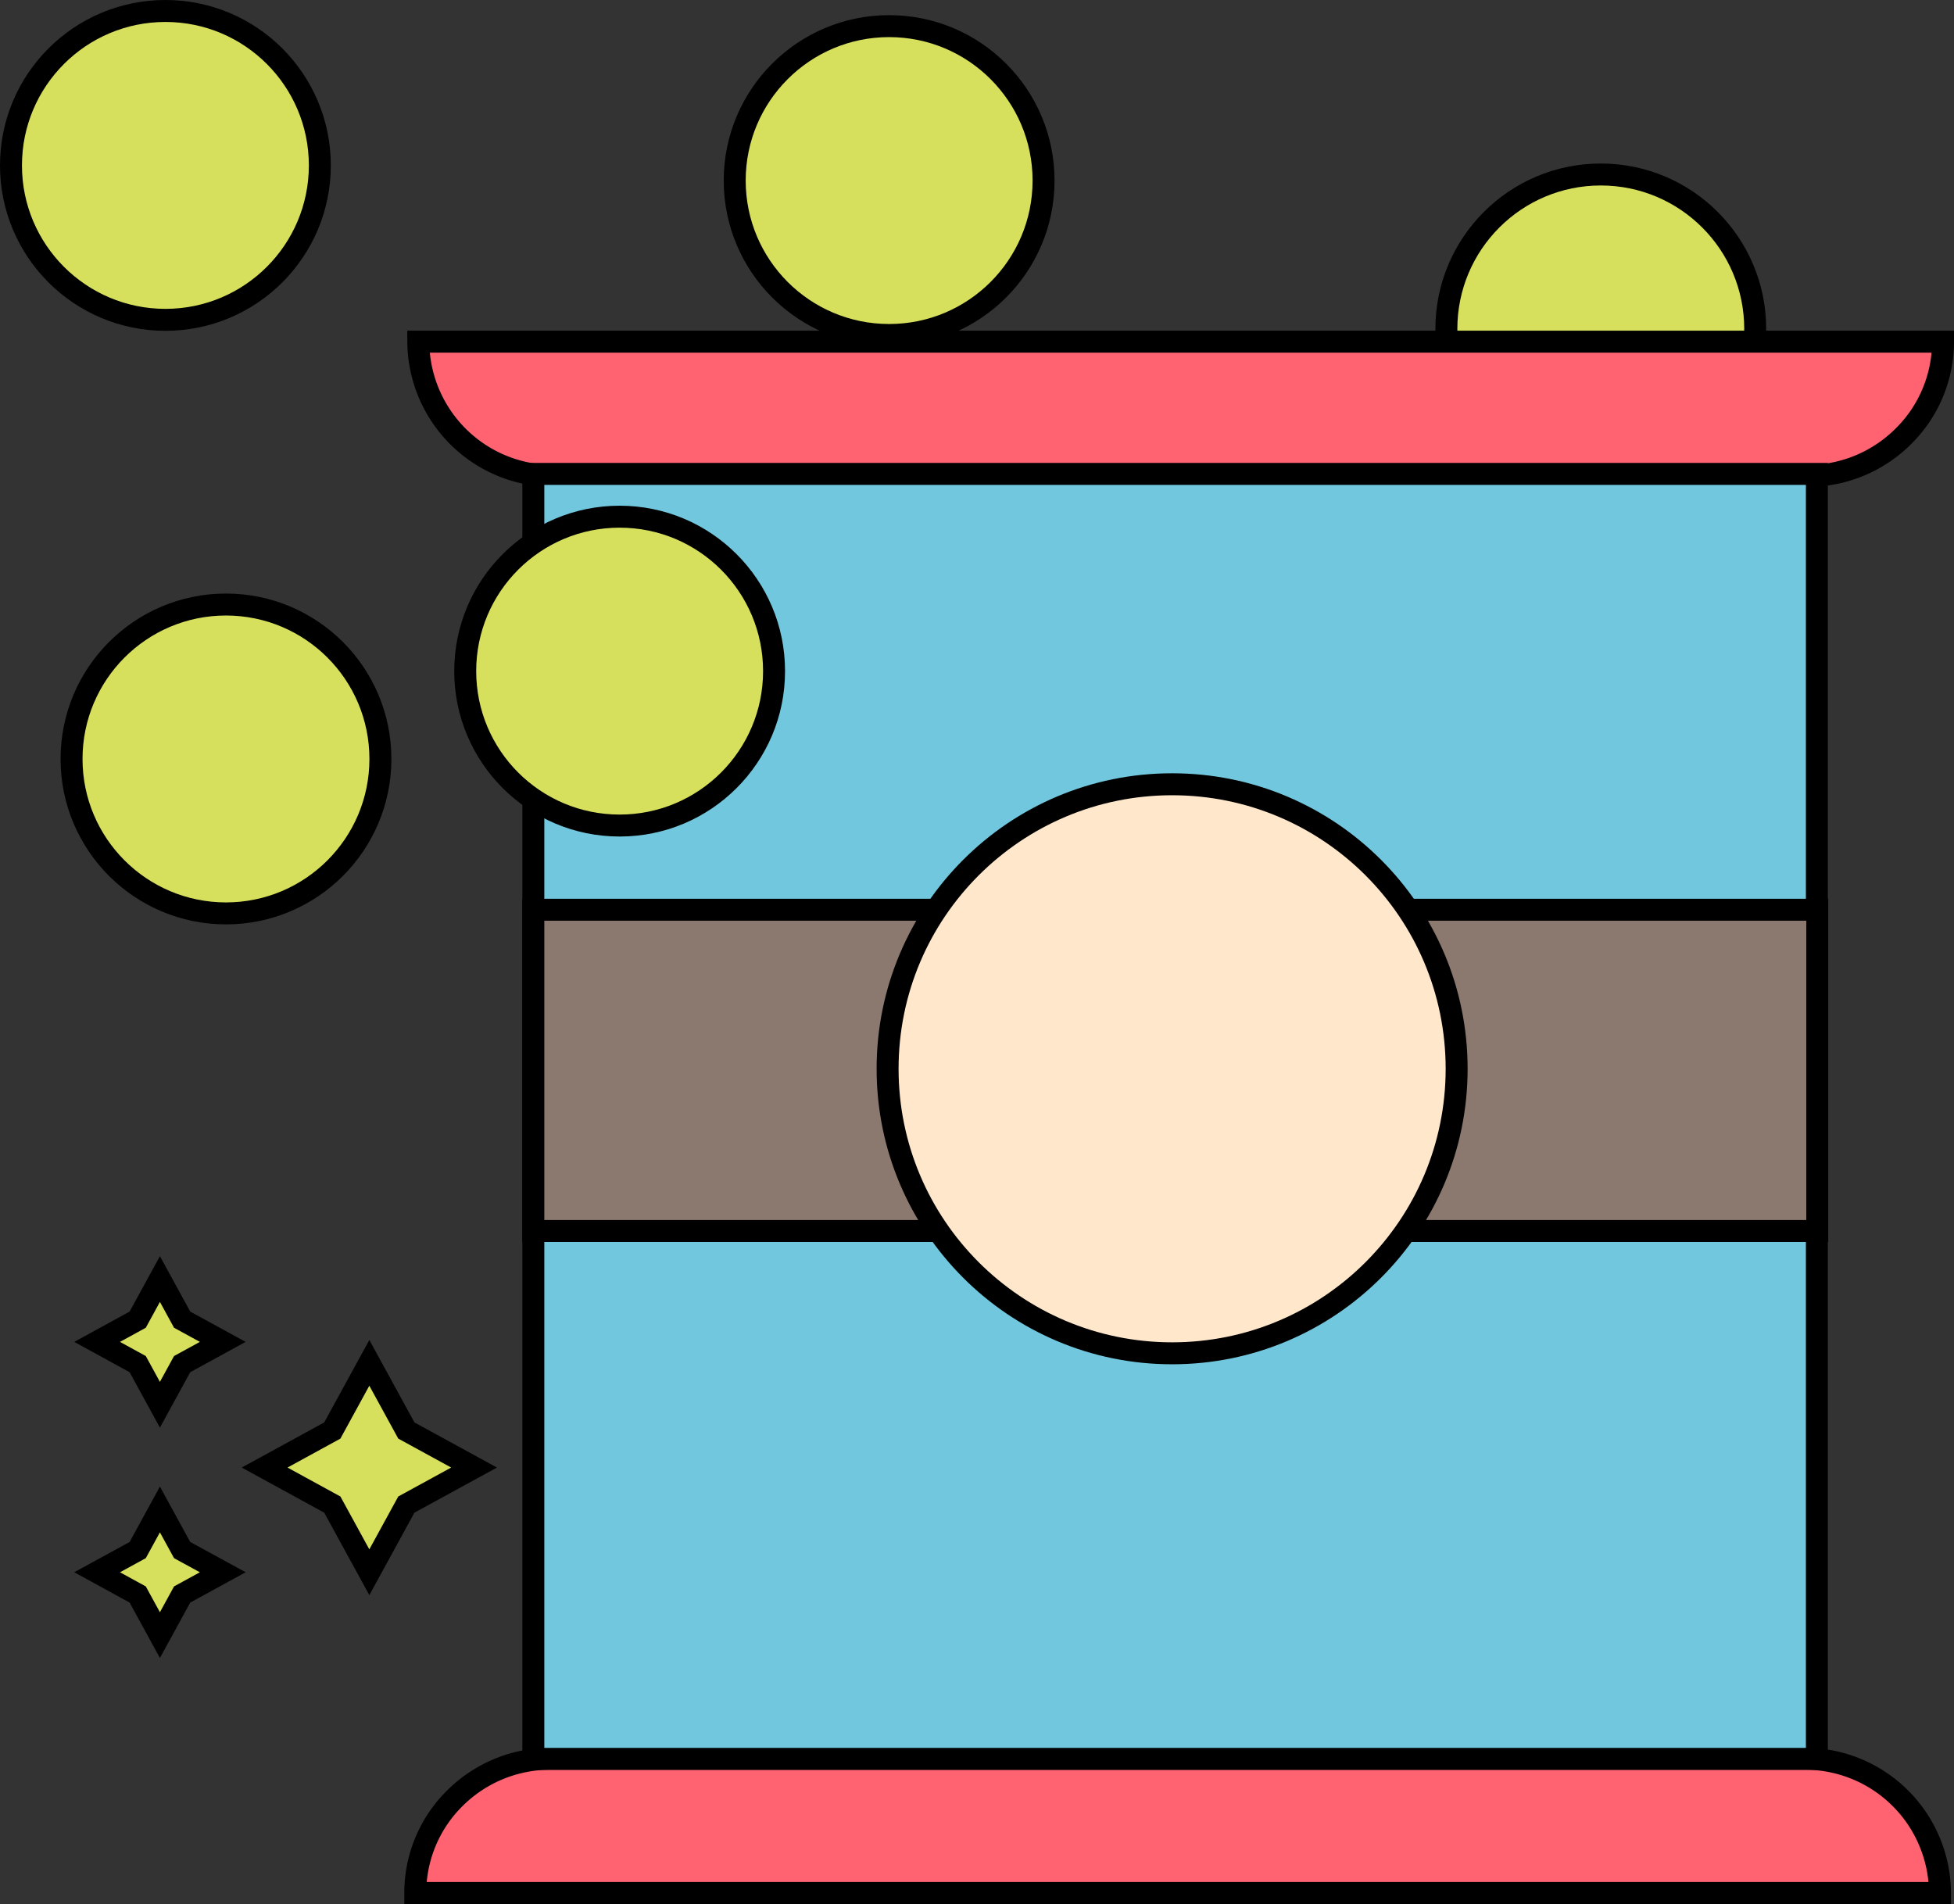 <svg id="Snacks" xmlns="http://www.w3.org/2000/svg" viewBox="0 0 444.89 433.5"><rect x="0" y="0" width="444.89" height="433.5" fill="#333333" stroke="none"/><defs><style>.cls-1{fill:#d6e05c;}.cls-1,.cls-2,.cls-3,.cls-4,.cls-5{stroke:#000;stroke-miterlimit:10;stroke-width:5px;}.cls-2{fill:#ff6372;}.cls-3{fill:#71c8de;}.cls-4{fill:#8b786f;}.cls-5{fill:#ffe7cb;}</style></defs><title>Snacks</title><circle class="cls-1" cx="364.47" cy="74.89" r="35.16"/><path class="cls-2" d="M463.76,451.5H116.61a30.29,30.29,0,0,1,9-21.57,30.84,30.84,0,0,1,21.77-9H432.94A30.75,30.75,0,0,1,463.76,451.5Z" transform="translate(-22.06 -20.5)"/><path class="cls-2" d="M117.3,98.29H464.45a30.29,30.29,0,0,1-9.05,21.57,30.84,30.84,0,0,1-21.77,9H148.12A30.75,30.75,0,0,1,117.3,98.29Z" transform="translate(-22.06 -20.5)"/><rect class="cls-3" x="121.43" y="107.9" width="292.24" height="292.56"/><rect class="cls-4" x="121.43" y="207.13" width="292.33" height="73.14"/><circle class="cls-5" cx="266.87" cy="243.34" r="64.78"/><circle class="cls-1" cx="202.44" cy="41.11" r="35.16"/><circle class="cls-1" cx="141.08" cy="152.8" r="35.16"/><circle class="cls-1" cx="37.66" cy="37.66" r="35.16"/><circle class="cls-1" cx="51.45" cy="172.8" r="35.16"/><polygon class="cls-1" points="36.41 291.21 41.47 300.46 50.72 305.52 41.47 310.58 36.41 319.83 31.35 310.58 22.11 305.52 31.35 300.46 36.41 291.21"/><polygon class="cls-1" points="36.41 343.67 41.47 352.92 50.72 357.97 41.47 363.03 36.41 372.28 31.35 363.03 22.11 357.97 31.35 352.92 36.41 343.67"/><polygon class="cls-1" points="84.09 310.29 92.52 325.7 107.94 334.13 92.52 342.56 84.09 357.97 75.66 342.56 60.25 334.13 75.66 325.7 84.09 310.29"/></svg>